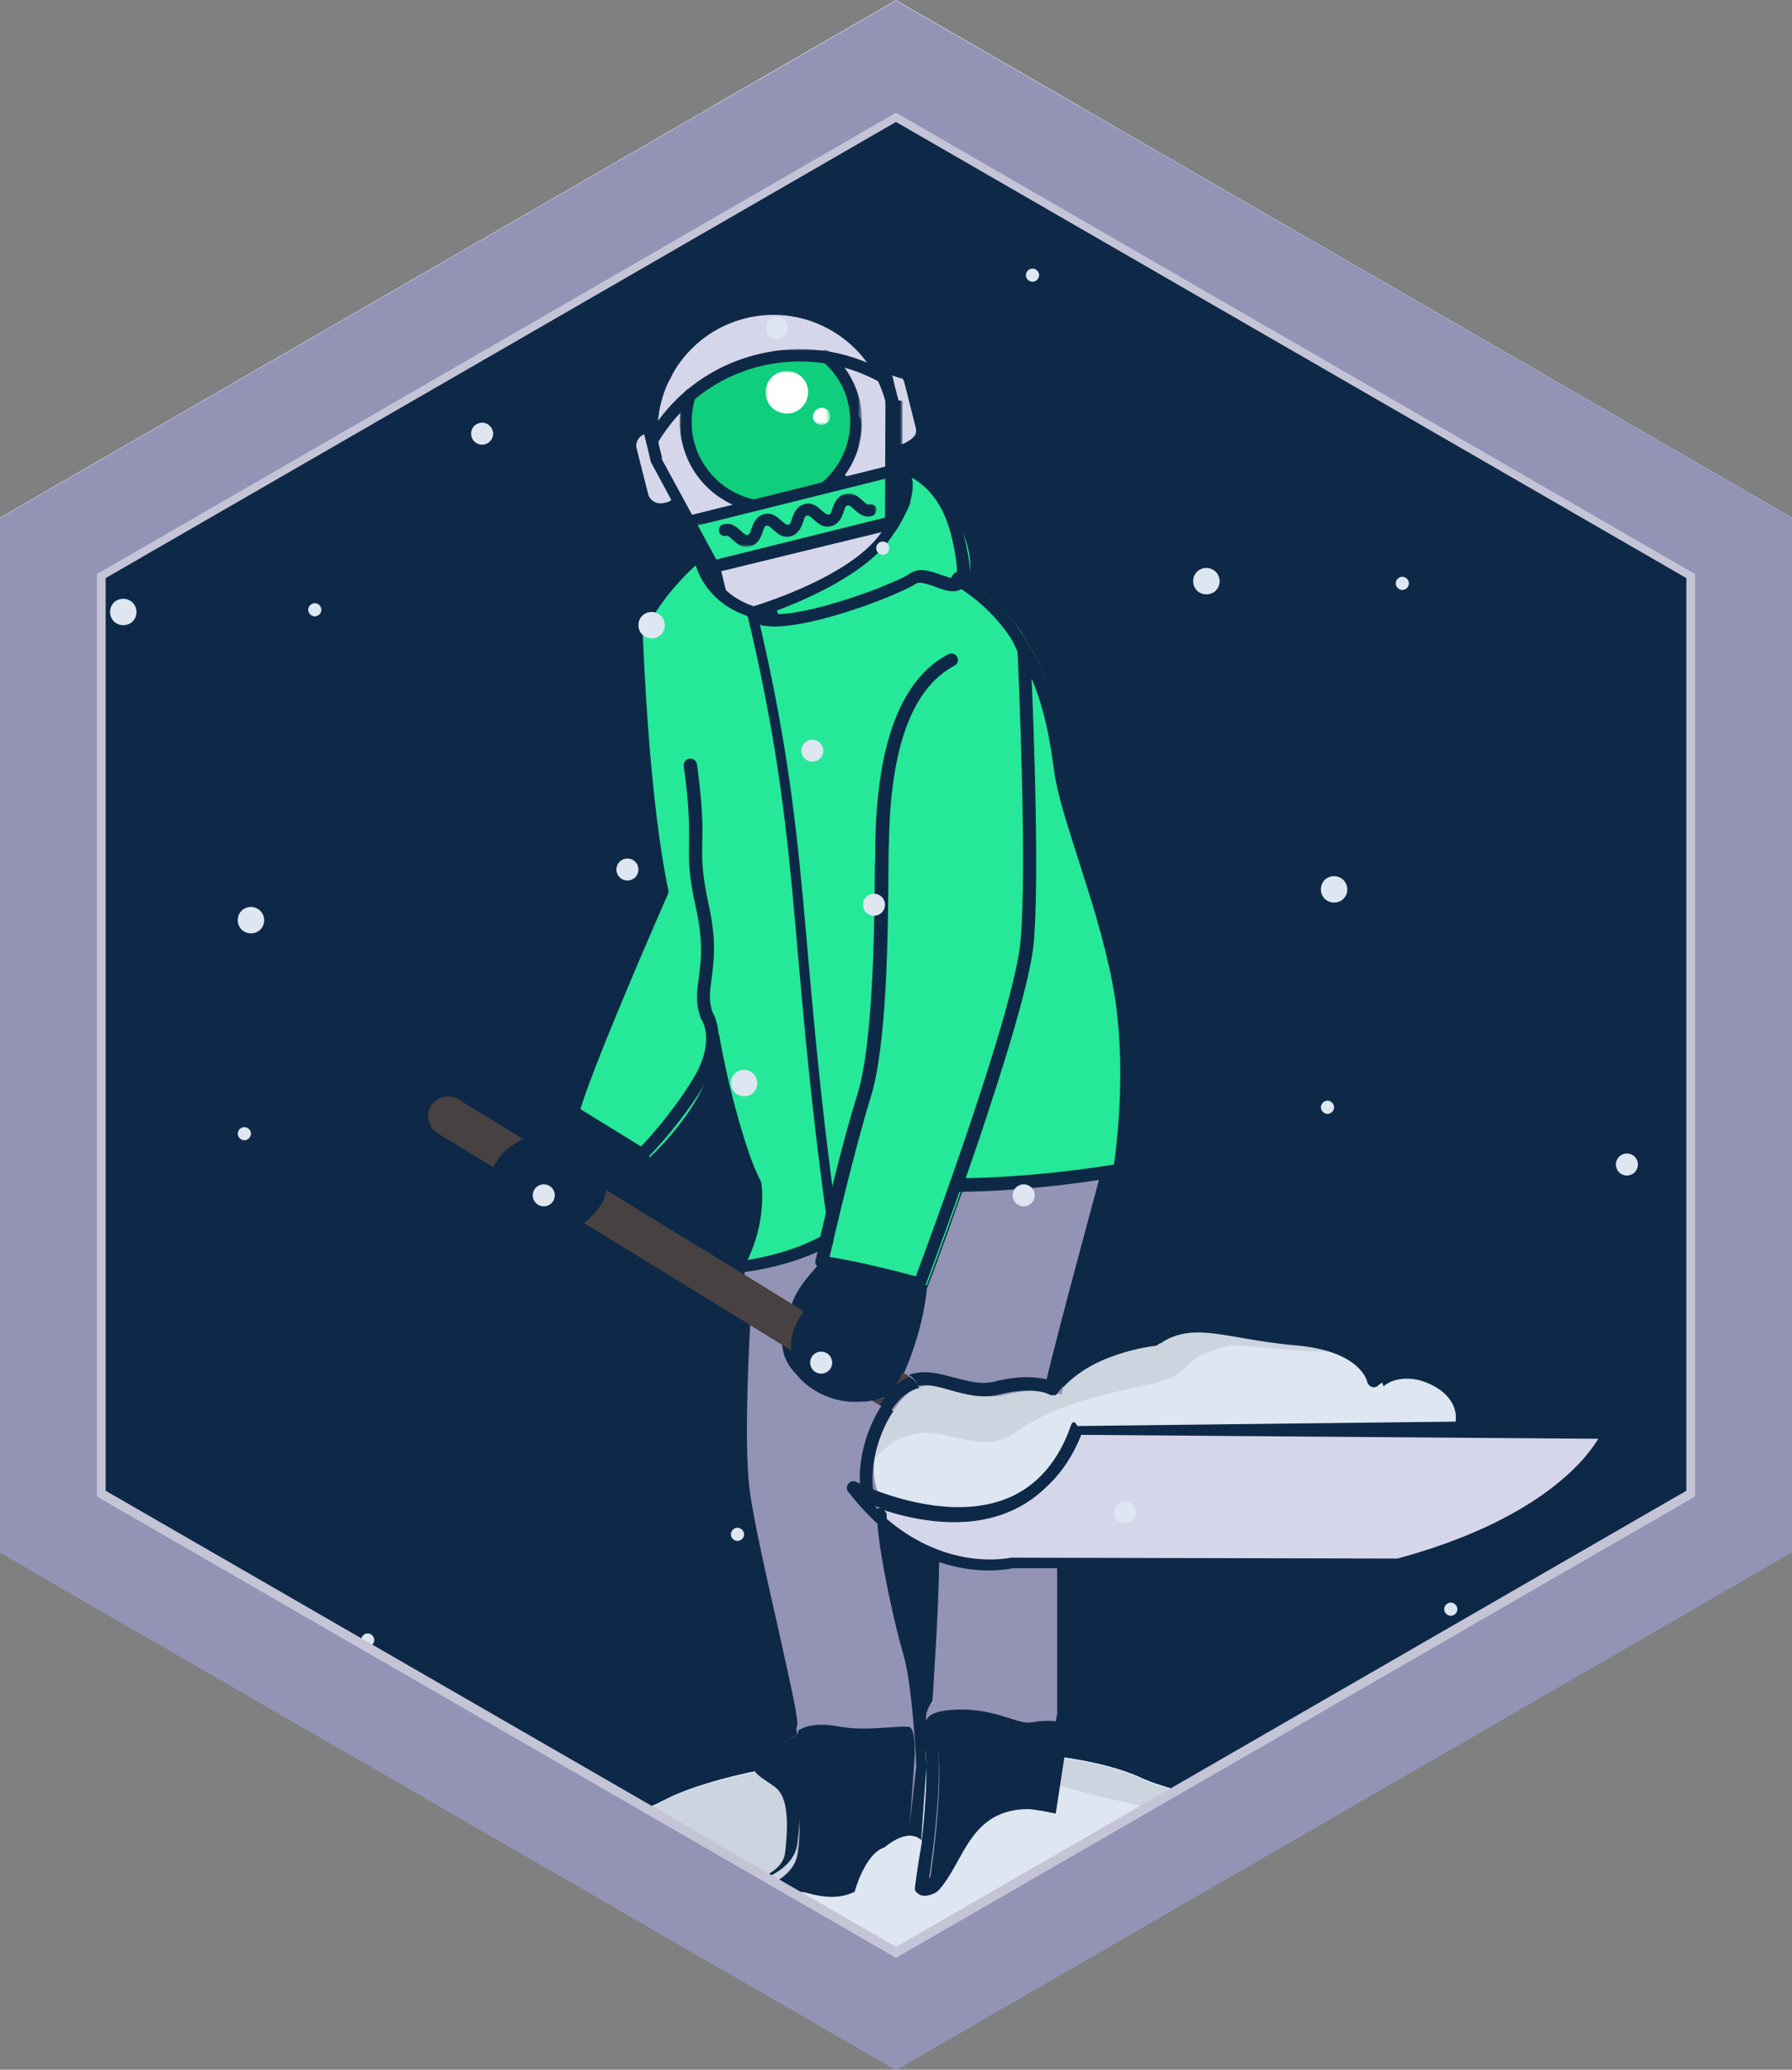 <svg xmlns="http://www.w3.org/2000/svg" xmlns:xlink="http://www.w3.org/1999/xlink" viewBox="0 0 407 470.1" enable-background="new 0 0 407 470.1"><rect x="0" y="0" width="407" height="470.1" fill="#808080" stroke="none"/><style>.st1{fill:#0e2947}.st2{fill:#dde6f1}.st3{fill:#ccd4e0}.st5{fill:#d6d6ea}.st28{fill:#9393b5}.st31{fill:#474141}</style><g id="Layer_5"><defs><path id="SVGID_1_" d="M0 117.5v235L203.5 470 407 352.5v-235L203.5 0z"/></defs><clipPath id="SVGID_2_"><use xlink:href="#SVGID_1_" overflow="visible"/></clipPath><g clip-path="url(#SVGID_2_)"><path class="st1" d="M0 24h514v419H0z"/><path class="st2" d="M0 410.9c28.1-6.4 13.1-12.9 38.6-9.2s3.8 5.2 51.8 2.4c48-2.8 40.1 15.3 60.6 4.7s84.2-16.3 108.6-4.8c0 0 16.1 7.4 41.8 5.5 25.7-1.9 21.6-17.3 38.5-20.3s60.4-10.5 78.8-6 15.4-8.3 37.5-6.8 12.8 19.5 36 14.4c0 0 10.5-12.9 21.8-12.9V446H0v-35.1"/><path class="st2" d="M0 410.9c28.1-6.4 13.1-12.9 38.6-9.2s3.8 5.2 51.8 2.4c48-2.8 40.1 15.3 60.6 4.7s84.2-16.3 108.6-4.8c0 0 16.1 7.4 41.8 5.5 25.7-1.9 21.6-17.3 38.5-20.3s60.4-10.5 78.8-6 15.4-8.3 37.5-6.8 12.8 19.5 36 14.4c0 0 10.5-12.9 21.8-12.9V446H0v-35.1"/><path class="st3" d="M75.7 416.6c17 6 33 3 49 10 9 3 21 5 30 7 23 6 36-23 55-30 8-3 17-3 25 0 20 7 40 9 61 13 8 1 5 15 10 23 14-9 38-7 42-28 2-12 13-20 23-23 24-10 51-3 77 4 10.8 2.6 18.4-1.5 25.2-7.3-3.1-3.8-6.6-8.1-16.8-8.7-22.1-1.5-19.1 11.3-37.5 6.8s-61.9 3-78.8 6-12.8 18.4-38.5 20.3c-25.7 1.9-41.8-5.5-41.8-5.5-24.4-11.5-88-5.7-108.6 4.8-20.5 10.5-12.6-7.5-60.6-4.7s-26.3 1.4-51.8-2.4-10.5 2.8-38.6 9.2v7.2c13.9-2.7 28-4.8 41.7-8.3 10.1-3.4 23.1 2.6 34.1 6.6z"/><path d="M594.2 316.8c0 .5-.1.9-.2 1.4" fill="none" stroke="#25e899" stroke-width="4.5" stroke-linejoin="round" stroke-miterlimit="10"/><path class="st5" d="M205.8 86.2c-1.4-.3-2.8-.7-4.2-1.4-.1 0-.2.1-.2.1 0-.1-.1-.2-.1-.3-2.1-1.1-3.9-2.6-5-4.5-.3-.5-.5-.9-.8-1.4-2.6-3.5-5.8-6.1-9.7-7.3l-.1-.1c-1.4-1-2.9-.7-3.9.2C169 70 157 75.1 152.3 85.9c-2.1 3.4-3.5 7.2-5.5 10.7-.2.4-.3.9-.4 1.3-.1 0-.3.1-.4.1-1.1.3-2 1.3-2.2 2.4-.1.4-.2.9-.3 1.3-.3 1.4.4 2.4 1.4 3.1.7 2.3 1.4 4.6 2 7 .7 3.2 4.8 3.2 6.1 1.2 1.8 3.1 4.4 5.7 7.9 6.6 1.4.4 2.6-.2 3.3-1.1 1.5.2 3-.6 3.5-2.1.6-1.7-.2-3.6-1.9-4.2-.8-.3-1.6-.5-2.5-.5-3.7-3.5-5.6-8.3-6.9-13.2.3-.5.4-1 .4-1.7-.1-2.4.1-4.5.6-6.4 1.4-2.3 3.1-4.5 5.6-6.3.4.3.8.5 1.3.5 1 .9 2.5 1.2 3.6.5 2.1-1.2 4.2-2.4 6.6-2.9.6-.1 1.1-.4 1.6-.9 2.3-.1 4.3-.5 6.3-1.4 1.6.4 3.3.7 4.9.8.5 0 .9 0 1.4-.1 1 1 1.8 2.1 2.6 3.3-.3.8-.3 1.8.3 2.7 1.7 2.3 2.1 4.9 3.2 7.5.1.3.3.6.6.8.1.4.2.8.2 1.2 0 2.6 0 5-2.6 6.3-3.8 1.9-1.3 8.1 2.4 6.1.5-.2.9-.5 1.3-.7 1.6 1.8 5.6.9 5.9-2.4.1-1.1.1-2.3.1-3.5.5 0 1-.2 1.5-.5 1.3-.8 2.9-1.4 3.8-2.8.9-1.4.9-3.1.8-4.7-.2-2.6-1-5.4-2.1-7.8-.3.2-.6.2-.9.1"/><defs><filter id="Adobe_OpacityMaskFilter" filterUnits="userSpaceOnUse" x="156.8" y="107.9" width="48.1" height="37.9"><feColorMatrix values="1 0 0 0 0 0 1 0 0 0 0 0 1 0 0 0 0 0 1 0"/></filter></defs><mask maskUnits="userSpaceOnUse" x="156.8" y="107.9" width="48.1" height="37.9" id="a_11_"><path d="M-203.7 365.2L848 103.3 702.6-480.8-349.2-219l145.5 584.2z" fill="#fff" filter="url(#Adobe_OpacityMaskFilter)"/></mask><path d="M203.9 137.4l-33.5 8.3c-.7.2-1.5-.3-1.6-1-.2-.7.3-1.5 1-1.6l33.5-8.3c.7-.1 1.4.3 1.6 1.1.1.6-.3 1.3-1 1.5m-47.1-19l42.2-10.5 3.9.5-.3 10.3-40.4 10.1-5.4-10.4z" mask="url(#a_11_)" fill="#25e899"/><defs><filter id="Adobe_OpacityMaskFilter_1_" filterUnits="userSpaceOnUse" x="162.2" y="118.6" width="42.1" height="20.7"><feColorMatrix values="1 0 0 0 0 0 1 0 0 0 0 0 1 0 0 0 0 0 1 0"/></filter></defs><mask maskUnits="userSpaceOnUse" x="162.2" y="118.6" width="42.1" height="20.7" id="a_10_"><path d="M-203.7 365.2L848 103.3 702.6-480.8-349.2-219l145.5 584.2z" fill="#fff" filter="url(#Adobe_OpacityMaskFilter_1_)"/></mask><path d="M199.8 131.9l-29 7.2c-3.1.8-6.3-1.1-7.1-4.3l-1.5-6.2 40.4-10.1 1.5 6.2c.8 3.3-1.2 6.5-4.3 7.2" mask="url(#a_10_)" fill="#d6d6ea"/><defs><filter id="Adobe_OpacityMaskFilter_2_" filterUnits="userSpaceOnUse" x="160.5" y="117" width="45.1" height="23.7"><feColorMatrix values="1 0 0 0 0 0 1 0 0 0 0 0 1 0 0 0 0 0 1 0"/></filter></defs><mask maskUnits="userSpaceOnUse" x="160.5" y="117" width="45.1" height="23.7" id="a_9_"><path d="M-203.7 365.2L848 103.3 702.6-480.8-349.2-219l145.5 584.2z" fill="#fff" filter="url(#Adobe_OpacityMaskFilter_2_)"/></mask><path d="M163.8 129.7l1.2 4.9c.6 2.4 3.1 3.9 5.5 3.3l29-7.2c2.4-.6 3.9-3.1 3.3-5.5l-1.2-4.9-37.8 9.4zm36.3 3.6l-29 7.2c-3.9 1-7.8-1.4-8.8-5.3l-1.9-7.5 43-10.7 1.9 7.5c1.1 3.9-1.3 7.8-5.2 8.8z" mask="url(#a_9_)" fill="#0e2947"/><defs><filter id="Adobe_OpacityMaskFilter_3_" filterUnits="userSpaceOnUse" x="156.8" y="80.2" width="37.1" height="34.4"><feColorMatrix values="1 0 0 0 0 0 1 0 0 0 0 0 1 0 0 0 0 0 1 0"/></filter></defs><mask maskUnits="userSpaceOnUse" x="156.8" y="80.2" width="37.1" height="34.4" id="a_8_"><path d="M-203.7 365.2L848 103.3 702.6-480.8-349.2-219l145.5 584.2z" fill="#fff" filter="url(#Adobe_OpacityMaskFilter_3_)"/></mask><path d="M172.2 114.6c-7-1.2-13-6.4-14.9-13.8-1.1-4.3-.5-8.7 1.3-12.5 2.3-4.8 23-10.2 27.2-7.3 3.7 2.6 6.4 6.4 7.5 10.8 1.8 7.4-1 14.8-6.7 19.1" mask="url(#a_8_)" fill="#0fce7c"/><defs><filter id="Adobe_OpacityMaskFilter_4_" filterUnits="userSpaceOnUse" x="154.3" y="79.6" width="41.5" height="36.6"><feColorMatrix values="1 0 0 0 0 0 1 0 0 0 0 0 1 0 0 0 0 0 1 0"/></filter></defs><mask maskUnits="userSpaceOnUse" x="154.3" y="79.6" width="41.5" height="36.6" id="a_7_"><path d="M-203.7 365.2L848 103.3 702.6-480.8-349.2-219l145.5 584.2z" fill="#fff" filter="url(#Adobe_OpacityMaskFilter_4_)"/></mask><path d="M171.4 116.1c-.2 0-.4.1-.6 0-7.8-1.7-13.9-7.5-15.8-15.3-1-3.9-.8-7.9.5-11.6.2-.7 1-1.1 1.7-.8.7.2 1.1 1 .8 1.7-1.1 3.3-1.2 6.8-.4 10.1 1.7 6.7 7 11.8 13.8 13.3.7.2 1.2.9 1 1.6-.1.5-.5.9-1 1m16.6-4.2c-.7.2-1.5-.3-1.6-1-.1-.5 0-1 .4-1.4 5.2-4.5 7.4-11.4 5.8-18.1-.9-3.8-3-7-6-9.5-.6-.5-.7-1.3-.2-1.9.5-.6 1.3-.7 1.9-.2 3.4 2.8 5.8 6.6 6.9 10.9 1.9 7.7-.6 15.6-6.6 20.8-.2.3-.4.4-.6.4" mask="url(#a_7_)" fill="#0e2947"/><defs><filter id="Adobe_OpacityMaskFilter_5_" filterUnits="userSpaceOnUse" x="146.9" y="68.7" width="58.1" height="61.5"><feColorMatrix values="1 0 0 0 0 0 1 0 0 0 0 0 1 0 0 0 0 0 1 0"/></filter></defs><mask maskUnits="userSpaceOnUse" x="146.9" y="68.7" width="58.1" height="61.5" id="a_6_"><path d="M-203.7 365.2L848 103.3 702.6-480.8-349.2-219l145.5 584.2z" fill="#fff" filter="url(#Adobe_OpacityMaskFilter_5_)"/></mask><path d="M162.7 127.1l38.3-9.5.1-26.4c-3.6-13.9-17.8-22.4-31.8-18.9s-22.6 17.7-19.2 31.6l12.6 23.2zm42.3-7.4l-43.5 10.6-13.7-25.4v-.2c-3.9-15.5 5.6-31.2 21.1-35.1 15.5-3.9 31.3 5.6 35.1 21.1v.2l1 .2v28.6z" mask="url(#a_6_)" fill="#0e2947"/><defs><filter id="Adobe_OpacityMaskFilter_6_" filterUnits="userSpaceOnUse" x="141.3" y="56.6" width="62.7" height="48.7"><feColorMatrix values="1 0 0 0 0 0 1 0 0 0 0 0 1 0 0 0 0 0 1 0"/></filter></defs><mask maskUnits="userSpaceOnUse" x="141.3" y="56.6" width="62.7" height="48.7" id="a_5_"><path d="M-203.7 365.2L848 103.3 702.6-480.8-349.2-219l145.5 584.2z" fill="#fff" filter="url(#Adobe_OpacityMaskFilter_6_)"/></mask><path d="M149.3 105.3c-.7.2-1.5-.3-1.6-1l-6.3-25.5c-.2-.7.3-1.5 1-1.6.7-.2 1.5.3 1.6 1l6.3 25.5c.2.7-.3 1.4-1 1.6m53.6-13.4c-.7.2-1.5-.3-1.6-1l-8.1-32.7c-.2-.7.3-1.5 1-1.6.7-.2 1.5.3 1.6 1l8.1 32.7c.2.7-.3 1.4-1 1.6" mask="url(#a_5_)" fill="#0e2947"/><defs><filter id="Adobe_OpacityMaskFilter_7_" filterUnits="userSpaceOnUse" x="142" y="81.9" width="68.7" height="35.1"><feColorMatrix values="1 0 0 0 0 0 1 0 0 0 0 0 1 0 0 0 0 0 1 0"/></filter></defs><mask maskUnits="userSpaceOnUse" x="142" y="81.9" width="68.7" height="35.1" id="a_4_"><path d="M-203.7 365.2L848 103.3 702.6-480.8-349.2-219l145.5 584.2z" fill="#fff" filter="url(#Adobe_OpacityMaskFilter_7_)"/></mask><path d="M154.2 116.2l-2.8.7c-3 .7-6-1.1-6.7-4l-2.6-10.3c-.7-3 1.1-6 4-6.7l1.2-.3c.7-.2 1.5.3 1.6 1 .2.7-.3 1.5-1 1.6l-1.2.3c-1.5.4-2.5 1.9-2.1 3.4l2.6 10.3c.4 1.5 1.9 2.4 3.4 2.1l2.8-.7c.7-.1 1.4.3 1.6 1.1.3.6-.1 1.3-.8 1.5m52.3-13l-2.8.7c-.7.2-1.5-.3-1.6-1-.2-.7.3-1.5 1-1.6l2.8-.7c1.5-.4 2.4-1.9 2.1-3.4l-2.6-10.3c-.4-1.5-1.9-2.4-3.4-2.1l-1.2.3c-.7.2-1.5-.3-1.6-1-.2-.7.3-1.5 1-1.6l1.2-.3c3-.7 6 1.1 6.7 4l2.6 10.3c.6 2.9-1.2 5.9-4.2 6.7" mask="url(#a_4_)" fill="#0e2947"/><defs><filter id="Adobe_OpacityMaskFilter_8_" filterUnits="userSpaceOnUse" x="146.9" y="79.2" width="57" height="40.5"><feColorMatrix values="1 0 0 0 0 0 1 0 0 0 0 0 1 0 0 0 0 0 1 0"/></filter></defs><mask maskUnits="userSpaceOnUse" x="146.9" y="79.2" width="57" height="40.5" id="a_3_"><path d="M-203.7 365.2L848 103.3 702.6-480.8-349.2-219l145.5 584.2z" fill="#fff" filter="url(#Adobe_OpacityMaskFilter_8_)"/></mask><path d="M148.6 101.1c-.3.1-.7 0-1-.1-.6-.4-.9-1.2-.5-1.8 5.5-9.5 14.4-16.1 24.9-18.7 9.9-2.5 20.3-1.1 29.3 4 .6.4.8 1.2.5 1.9-.4.6-1.1.8-1.8.5-8.4-4.7-18.1-6-27.4-3.7-9.8 2.4-18.1 8.7-23.3 17.5-.1.1-.4.3-.7.4m54.2 7.2l-45.7 11.4c-.7.2-1.4-.3-1.6-1-.2-.7.3-1.4 1-1.6l45.7-11.4c.7-.2 1.5.3 1.6 1 .2.7-.2 1.4-1 1.6" mask="url(#a_3_)" fill="#0e2947"/><defs><filter id="Adobe_OpacityMaskFilter_9_" filterUnits="userSpaceOnUse" x="173.9" y="84.3" width="14.7" height="12.3"><feColorMatrix values="1 0 0 0 0 0 1 0 0 0 0 0 1 0 0 0 0 0 1 0"/></filter></defs><mask maskUnits="userSpaceOnUse" x="173.9" y="84.3" width="14.7" height="12.3" id="a_2_"><path d="M-203.7 365.2L848 103.3 702.6-480.8-349.2-219l145.5 584.2z" fill="#fff" filter="url(#Adobe_OpacityMaskFilter_9_)"/></mask><path d="M183.4 87.9c.6 2.6-.9 5.2-3.5 5.9-2.6.6-5.2-.9-5.9-3.5-.6-2.6.9-5.2 3.5-5.9 2.7-.6 5.3 1 5.9 3.5m5.1 6.2c.3 1-.4 2.1-1.4 2.4-1 .3-2.1-.4-2.4-1.4-.3-1 .4-2.1 1.4-2.4 1.1-.3 2.2.4 2.4 1.4" mask="url(#a_2_)" fill="#fff"/><defs><filter id="Adobe_OpacityMaskFilter_10_" filterUnits="userSpaceOnUse" x="163" y="112.1" width="36" height="12.1"><feColorMatrix values="1 0 0 0 0 0 1 0 0 0 0 0 1 0 0 0 0 0 1 0"/></filter></defs><mask maskUnits="userSpaceOnUse" x="163" y="112.1" width="36" height="12.1" id="a_1_"><path d="M-203.7 365.2L848 103.3 702.6-480.8-349.2-219l145.5 584.2z" fill="#fff" filter="url(#Adobe_OpacityMaskFilter_10_)"/></mask><path d="M198 117.2c-1.9.5-3.1-.7-4-1.5-.8-.7-1.1-1-1.5-.9-.4.1-.6.4-.9 1.5-.4 1.1-1 2.7-2.8 3.2-1.9.5-3.1-.7-4-1.5-.8-.7-1.1-1-1.5-.9-.4.1-.6.4-.9 1.5-.4 1.1-1 2.7-2.8 3.2-1.9.5-3.1-.7-4-1.5-.8-.7-1.1-1-1.5-.9-.4.1-.6.4-.9 1.5-.4 1.1-1 2.7-2.8 3.2-1.9.5-3.1-.7-4-1.5-.8-.7-1.1-1-1.5-.9-.7.2-1.5-.3-1.6-1-.2-.7.3-1.5 1-1.6 1.9-.5 3.1.7 4 1.5.8.7 1.1 1 1.5.9.4-.1.6-.4.9-1.5.4-1.1 1-2.7 2.8-3.2 1.9-.5 3.1.7 4 1.5.8.7 1.1.9 1.5.9.4-.1.6-.4.9-1.5.4-1.1 1-2.7 2.8-3.2 1.9-.5 3.1.7 4 1.5.8.7 1.1.9 1.5.9.4-.1.6-.4.9-1.5.4-1.1 1-2.7 2.8-3.2 1.9-.5 3.1.7 4 1.5.8.7 1.1 1 1.5.9.7-.2 1.5.2 1.7.9.1.7-.3 1.5-1.1 1.7" mask="url(#a_1_)" fill="#0e2947"/><path class="st1" d="M209.5 292.2s-.6 9.2-5.6 20.1c-.4.8-.8 1.4-1.3 2-.9 1.2-2.1 2-3.4 2.6-1.7.8-3.7 1.1-5.6.9-4.2-.3-8.6-2.5-11-5.6-.2-.2-.3-.4-.4-.6-.3-.4-.5-.8-.7-1.2-.6-1.2-.9-2.5-.9-3.9 0-2.2.1-4 .2-5.6.5-6 2.3-8.9 6.5-14.2l22.2 4.8v.7zM112.7 263.9c7.3-6.8 17.1-10.9 17.1-10.9l15.8 10.5c-.3 5.6-7.6 12.2-14.3 15.7 1.4-1 2.7-2.4 4.1-4.1 6.1-7.9-8.3-15.3-13-15.9l-9.7 4.7z"/><path class="st2" d="M334.9 326l-90.2-.7c-8.8 25.2-32.6 20.6-44.3 16.6-4.1-4.1-4.3-14.5 3-23.4s15.2.6 24-1.7c8.8-2.2 12.8 0 12.8 0 7.5-9.7 23.4-11.5 23.4-11.5 8.8-6 16.7-1.5 33 0s17.6 9.6 17.6 9.6c5.8-5.1 21.1 1.6 20.7 11.1z"/><path class="st3" d="M230 325.7c9.8-6.8 19.5-8.7 30-11 13.5-3 4.9-5.3 19.1-9 2-.7 23.8 2.7 24.5.6-2-.6-4.3-1-7-1.2-16.3-1.5-24.2-6-33 0 0 0-15.9 1.7-23.4 11.5 0 0-3.9-2.2-12.8 0-8.8 2.2-16.7-7.2-24 1.7-3.8 4.5-5.5 9.5-5.8 13.8.2 0 .3.2.4.1 11.7-14.7 22.3.3 32-6.5z"/><path class="st5" d="M366.5 325.3s-7.4 19-47.5 29.8l-76.7 1h-10.6s-8.3 2.1-18.8-2.1c-2.9-1.2-6-2.8-9.2-5.2-.3-.2-.7-.5-1-.8-.7-.6-1.4-1.2-2.2-1.8-2.4-2.1-4.8-4.6-7.2-7.7.2.1 2.3 1.2 5.8 2.4.4.1.7.3 1.1.4 12.2 4.2 36.9 8.9 46.1-17.3l89.2 1 31 .3z"/><g><path class="st28" d="M230.4 355s-8 2-18.1-2c.1 10.7-1.5 33.2-1.5 33.2-3.9 6 1 8.8 1 8.8 1.9 10.1-2 33.9-2 33.9 4.6 1.6 14.3-15.3 20.1-16.6 5.9-1.4 8 5.1 8 5.1s2.6-16.6 4.1-27V371l-.5-15.9-11.1-.1z"/><path class="st28" d="M200 351.8l.8-3.5-.6-6.8c.3.1.7.3 1.1.4-4.1-4.1-4.3-14.5 3-23.4s15.2.6 24-1.7c8.8-2.2 12.8 0 12.8 0 2.1-9.3 9.8-38.4 12.8-49.8-5.3.8-20.5 3-35.1 3l-1.4 3.8c-4.5 12.9-6.9 18.9-6.9 18.9s-.6 9.2-5.6 20.1c-.4.8-.8 1.4-1.3 2-.8 1.7-1.7 2.3-3.4 2.6-1.7.8-3.7 1.1-5.6.9-4.2-.3-8.6-2.5-11-5.6l-.2-.2-.3-.5-.7-1.2-1.6-2.8c-.4-1.8-.4-4.1.9-6.8.5-6 2.3-8.9 6.5-13.5 0 0 .5-2 1.2-5.2-8.3 4.6-17.5 5.8-19.9 6.1l-.3-.5h-.3c.2.1.2.2.2.5 0 .8 0 2.3-.1 4.5-.1 11-.3 37.4 1 47.6 1.7 13.1 11 48.6 11 53.4 0 0-2.3.9-5.8 4.1-3.6 3.3-.8 4 2.8 6.6 3.6 2.6 4 8.6 3 16.5-1.1 8.5-17.4 8.4-17.2 13.9v3.2c-.2 0 3.6-3.1 11.4-3.9 3.8-.4 1.7.2 10-2.4 8.3-2.5 8.5 1.9 12.4-1.4 3.9-3.2 0-10.2 5.5-9.4 3.9.6 5.6 1.4 5.6 1.4l1.5-20.8s-.9-18.5-3-25.7c-1.9-6.9-5.2-16.9-7.2-24.4z"/></g><path d="M255.8 224.3c-3.6-19.7-12-38.4-13.5-49.5-1-7.6-2.9-20-10-30.6v-.1c-3.1-4.6-7.2-8.8-12.7-12.1-.1-.1-.3-.2-.4-.2.1.1.2.1.4.2.8-1.3 1.5-4.6-.7-10.6-4.7-13.1-13.2-14.9-13.2-14.9-.8 9.3 4.6 3.6-3.1 14.6S174 139.4 174 139.4c-15-2.1-13.7-13.7-13.7-13.7s-9.8 7.5-14.4 18.6c0 0 1.1 36 5.8 58.3 0 0-16.9 38.3-20.1 49.9l15.8 10.5s8.5-7.5 12.9-17.4c2.3-5.2 2.6-9.4 2.4-11.9 1.8 8.3 6.2 27.6 10.2 34.8 0 0 1.6 9-3.8 19-.1.2-.2.4-.3.5h.6c2.4-.2 11.7-1.4 19.9-6.1-.7 3.2-1.2 5.2-1.2 5.2.5 0 1.1.1 1.7.2 6.9.9 19 4.2 20.5 4.6h.2s2.3-6 6.9-18.9l7.7-22.4c-2.1 6.4-4.3 12.8-6.3 18.5 14.6 0 29.8-2.2 35.1-3 1.3-.2 2-.3 2-.3s3.5-21.8-.1-41.5zM162 230c.1.3.2.5.2.7 0 0 .4 1 .5 2.8-.3-1.7-.6-3-.7-3.5z" fill="#25e899"/><path class="st1" d="M367 324.7c-.3-.4-.7-.7-1.2-.7l-30.1-.2c.4-4.3-1.9-8.2-6.4-10.8-4.3-2.4-10.5-3.4-14.8-1-1.5-2.8-5.9-7.6-18.2-8.7-4.7-.4-8.8-1.1-12.3-1.7-8.5-1.5-14.7-2.5-21.3 1.8-2.2.3-12.6 1.9-20.2 8 3.6-14.4 11.2-42.2 11.5-43.6.5-.1.8-.1.8-.1.6-.1 1.1-.6 1.2-1.2.1-.9 3.6-22.2 0-41.9-1.9-10.7-5.2-20.9-8.2-30-2.5-7.7-4.6-14.4-5.3-19.3-1-7.4-2.8-20.4-10.5-31.5-3.6-5.8-9-9.8-11.9-11.6.5-2.1.1-5.3-1.1-10.3-2.4-10-7.8-14.4-12.8-16.3l-2.2.4v3c.7 1.1.6 2.8 0 4.8-.7 2-1.9 4.4-3.8 7.1-6.7 9.7-25.9 15.8-29 16.8-3.6-1.2-5.9-3-7.5-4.9-2.6-3.2-3-6.4-3-6.7 0-.5-.4-1-.9-1.3-.5-.2-1.1-.1-1.5.2-.4.3-10.1 7.9-14.9 19.1-.1.2-.1.4-.1.6 0 .4 1.2 35.8 5.7 58-1.9 4.4-16.2 37-19.7 48.8-2 .7-7.5 2.8-12.4 6.2-.6.4-1.3.9-1.9 1.4h-.1l-12.1-7.6c-.7-.4-1.6-.2-2.1.5-.4.7-.2 1.6.5 2.1l11.4 7.2c-.9.9-1.8 1.9-2.5 3-.1.2-.3.4-.4.7-1.7 2.7-1.9 5.6-.7 8.4.9 1.9 2.4 3.6 4.1 5.1l.2.2c1 .8 2.1 1.5 3.2 2.2l.1.1s.2.1.5.3c2 1.1 4 1.8 5.3 2 .4.1.9.1 1.4.1h.8c.5 0 .9.1 1.4.1 1.5 0 3.1-.2 4.6-.8 1.7-.6 3.1-1.6 4.4-2.8l.4-.4c1-.6 1.9-1.2 2.9-1.9l.1.1 29.3 17c-.1 1-.2 2.8-.3 5.1-.6 10.3-1.5 31-.2 40.8.9 6.7 3.8 19.5 6.4 30.7 2 9 4.2 18.2 4.6 21.6-1.1.6-2.9 1.8-5.3 3.9-1.1 1-2.3 2.3-2.1 3.9.1 1.7 1.7 2.8 3.5 4 .5.3 1 .7 1.6 1.1 2.7 1.9 3.4 6.7 2.4 15.1-.5 3.8-5 5.6-9.4 7.3-4.1 1.6-8 3.2-8 6.7v3s.1 1.1.6 1.3c.2.1.4.2.7.2.3 0 .7-.1.9-.3 0 0 3.6-2.8 10.8-3.6.6-.1 1-.1 1.4-.1 1.8-.1 1.9-.2 6.5-1.6l2.4-.7c3.8-1.2 5.6-.7 7.1-.4 1.6.4 3.3.8 5.8-1.3 2.2-1.9 2.4-4.6 2.6-6.6.1-.9.2-2.2.5-2.4.1-.1.5-.2 1.2-.1 3.6.5 5.2 1.2 5.2 1.3.4.2 1 .2 1.4-.1.3-.2.5-.4.6-.7-.5 3.5-.8 5.9-.8 5.9-.1.7.3 1.4 1 1.7.4.1.8.2 1.2.2 3.2 0 6.7-4 10.8-8.6 3.2-3.6 6.7-7.6 9-8.1 4.4-1 6.1 3.6 6.2 4.1.2.7.9 1.1 1.5 1 .7-.1 1.3-.6 1.4-1.3 0-.2 2.6-16.7 4.1-27 0-.1 0-.1-.1-.2V357h75.2c40.8-10.9 48.7-30.1 49-30.9.2-.5.2-1-.1-1.4zM239.4 175c.7 5.3 2.9 12 5.4 19.9 2.9 9 6.2 19.2 8.1 29.7 3 16.8.8 35.3.1 39.9-4 .7-19 2.9-33.7 3.1 6.6-18.9 14.6-43.4 15.5-53.6 1.2-13.8.1-46.1-.5-59.9 3.3 7.8 4.4 15.7 5.1 20.9zm-37-52.9c.5-.8 1-1.5 1.5-2.2 2.8-4.6 3.9-8.5 3.2-11.4 3.6 2 7.2 5.9 9 13.3 1.1 4.6 1.3 7 1.2 8.2h-.1-.1-.1s-.1 0-.1.1c0 0-.1 0-.1.1 0 0-.1 0-.1.1l-.1.1-.1.1-.1.1-.1.1-.1.1v.1c0 .1-.1.1-.1.2v.2c-.7-.2-1.7-.5-2.3-.7-2.4-.9-5.1-1.8-7.2-.3-.7.5-2 1.2-3.8 1.9-1 .4-2.1.9-3.3 1.4-7 2.7-17 5.8-22.8 5.9v-.2c-.1-.2-.2-.5-.3-.6 6.8-2.6 20.2-8.3 26-16.6zm-50.7 81c.1-.3.2-.6.1-.9-4.4-20.8-5.6-54-5.8-57.7 3.3-7.6 9.1-13.4 12-16.1.8 2.6 2.9 6.7 7.6 9.6 1.2.7 2.6 1.4 4.1 1.9.1.1.2.3.3.4.4.6 1.1 1.1 2.1 1.5l1.2.3c.8.1 1.6.2 2.6.2 7.7 0 20.9-4.5 27.9-7.6 2-.9 3.5-1.6 4.2-2.1.9-.6 2.8.1 4.5.7 2.1.8 4.2 1.5 5.8.5 4.8 3.1 8.4 6.9 11.2 11 .6 1 1.1 2.1 1.6 3.2.2 3.8 2.2 49.1.7 65.6-1.3 15.6-20.5 67.5-23.8 76.3-3.6-1-13.5-3.5-19.6-4.4 1.3-5.7 5.9-25.1 9.3-36.1 3.8-12 4-37.7 4.1-53 0-1.8 0-3.5.1-4.9.3-21.7 5.3-35.3 14.9-40.3.7-.4 1-1.3.6-2s-1.3-1-2-.6c-10.7 5.6-16.2 20-16.6 42.9 0 1.5 0 3.2-.1 5-.1 15.2-.4 40.6-4 52.2-2.9 9.1-6.5 24-8.4 32.2-6.2 3.3-12.9 4.7-16.6 5.3 4.4-9.4 3-17.6 3-17.9 0-.2-.1-.3-.2-.5-4.9-9.1-9.1-32.1-9.1-32.4 0-.2-.1-.4-.2-.6-.2-2.6-1-4.2-1.3-4.7-1-2.7-.7-4.8-.3-7.7.5-3.8 1.2-8.5-.6-16.7-1.6-7.4-1.6-10.4-1.5-14.3.1-3.7.1-8.3-1.2-17.8-.1-.8-.9-1.4-1.7-1.3-.8.1-1.4.9-1.3 1.7 1.3 9.3 1.2 13.6 1.2 17.4-.1 4.1-.1 7.3 1.6 15 1.7 7.7 1.1 12.1.6 15.7-.4 3.1-.8 5.8.5 9.3 0 .1.1.2.2.3.1.2 3.1 4.9-1.9 13.2-4.4 7.3-9.9 13.4-11.9 15.5l-13.8-8.5c4-12.7 19.7-48.4 19.9-48.8zm55.7 89.8c-.2 1.8-.8 5.5-2.2 10.1-1.2-4.2-4.7-7.8-8.6-9.7-3.9-1.9-7.8-2.1-11.1-.7 1-1.2 2.1-2.5 3.5-3.9 5.8.9 15.1 3.3 18.4 4.2zm-71.8-20.3c-.6 1.5-1.3 2.8-2.2 3.9-.5.3-1 .6-1.6.8-2.8 1.4-5.4 2.3-7.3 2.5-3.1-.3-5.8-1.6-6.4-1.9-1-.6-2.1-1.3-3.1-2-3.1-3.9-2.5-7.4-1.3-9.7 0-.1.1-.2.2-.3 1.5-2.8 4.3-4.9 6.9-5.9 1.3-.5 2.5-.7 3.4-.6 2.6.4 8.6 2.7 11 6.8.6 1.1 1 2.2 1 3.3 0 .9-.2 2-.6 3.1zm3.1-.3c.1-.5.2-1 .3-1.4.3-2.3-.1-4.6-1.3-6.6-2.9-4.8-9.4-7.7-13.1-8.2 2.5-1.2 4.5-2 5.6-2.3l14.4 8.9c-.3 2.9-1.9 5.9-4.7 8.7-.5.3-.8.6-1.2.9zm2 2.3c.6-.5 1.1-1.1 1.7-1.6 2.6-2.7 4.9-6.3 5.1-10.5 1.7-1.7 7.8-8.3 12.7-16.5.8-1.3 1.4-2.6 1.9-3.7 1.6 7.6 4.6 19.9 8 26.3.2 1.4 1 9.6-4 18.3-.1.2-.2.4-.2.6 0 .3 0 .6.2.9.3.4.8.7 1.3.7h.1c.1 0 .4 0 .9-.1 2.5-.3 9.9-1.3 17.3-4.7-.3 1.3-.5 2-.5 2-.1.4 0 .9.3 1.2l.1.1c-2.5 2.8-4.5 5.1-5.7 8.4-.1.4-.3.8-.4 1.1l-38.8-22.5zM206 420c-1-.3-2.3-.6-4-.8-1.5-.2-2.6 0-3.5.7-1.3 1-1.5 2.8-1.7 4.5-.2 1.7-.3 3.5-1.6 4.5-1.3 1.1-1.7 1-3.1.7-1.6-.4-4.1-1-8.7.4l-2.4.7c-4.3 1.3-4.3 1.3-5.8 1.4-.4 0-.8.1-1.5.1-4.6.5-9.7 2.7-9.7 2.7v-2.7c0-1.4 3.1-2.7 6-3.9 4.6-1.9 10.4-4.1 11.1-9.6.8-6.4 1.1-14.2-3.5-17.6-.6-.4-1.2-.8-1.7-1.2-.8-.6-2-1.3-2.1-1.7 0 0 0-.4 1.1-1.4 3.2-2.9 5.3-3.8 5.3-3.8.6-.2.9-.8.9-1.4 0-2.4-1.8-10.2-4.6-22.8-2.5-11-5.3-23.5-6.2-30-1.2-8.8-.5-27.6.1-38.1.1-2.1.2-3.9.3-5.2l7.9 4.6c-.7 1.7-1 3.4-1 5 0 .3 0 .5.1.8.4 3.5 2.6 5.7 3.3 6.4 2.3 2.9 5.9 4.9 9.5 5.7 1.2.3 2.4.4 3.5.4 1.5 0 2.9-.2 4.2-.7l-4.1-2.5c-.4.1-.8.1-1.2.2-.8-.1-1.4-.2-1.8-.3-2.9-.6-5.9-2.3-7.8-4.6l-.1-.1c-.6-.8-1.1-1.7-1.4-2.7-.2-.6-.3-1.3-.3-2 0-2.2.2-4.1.5-5.7.3-.6.7-1.3 1.2-1.9.1-.2.3-.4.5-.6 3.9-4.9 9.7-2.5 11.4-1.7 4.3 2.1 8.2 6.8 7.1 11.5-.2.8-.4 1.5-.5 2.1l3.2 1.9c4.4-9.7 5.2-17.9 5.3-19.4.6-1.6 3.8-10.2 7.7-21.2 12.5-.1 25.4-1.7 31.7-2.7-1.7 6.4-9.2 33.9-11.9 45.3-2.1-.5-5.9-1-11.8.5-3.1.8-6-.1-9.2-.9-3.3-.9-6.8-1.9-10.3-.6l.2.1c.9.6 1.6 1.4 1.9 2.4 2.3-.5 4.7.2 7.5 1 3.2.9 6.9 1.9 10.7 1 7.9-2 11.4-.2 11.5-.1h.1s.1 0 .1.1c.1 0 .1 0 .2.1h1.1s.1 0 .1-.1c0 0 .1 0 .1-.1l.1-.1s.1 0 .1-.1l.1-.1c6.9-9 21.9-10.7 22.1-10.7.2 0 .5-.1.7-.3 5.6-3.8 10.7-3 19.1-1.5 3.6.6 7.6 1.3 12.4 1.7 14.5 1.3 16 8.1 16 8.2.1.5.5 1 1 1.2.5.2 1.1.1 1.5-.3 2.6-2.4 8.4-2.3 12.8.2 1.7.9 5.4 3.6 4.8 8l-85.9 1c-.6-1.3-1.2-.9-1.4-.3-2.9 8.4-7.9 14.1-14.7 16.8-10.8 4.3-23.9.4-30.3-2.1-.6-4.8.7-11.9 4.6-17.8-.1 0-.1-.1-.2-.1l-2.3-1.4c-3.8 5.7-5.4 12.6-5.1 18-.5-.2-.8-.4-.8-.4-.6-.3-1.4-.2-1.8.4-.5.5-.5 1.3 0 1.9 2.2 2.8 4.4 5.2 6.6 7.2.5 7.8 4.1 23.8 5.9 29.8 2 6.7 2.9 23.9 2.9 25.3L206 420zm-6-77.5c-.3 0-.6.1-.8.2-.2-.2-.3-.4-.4-.6.4.1.8.3 1.2.4zm7.3 32.6c-1.7-5.8-4.5-18.4-5.5-26.2 2.9 2.2 5.8 3.9 8.6 5 0 9.2-1.1 25.3-1.4 30.5-.4-3.6-1-7-1.7-9.3zM209 421l1.4-19.6v-.2c.1 6.3-.7 14.1-1.4 19.8zm1.1-24.5c.2 1.4.3 3 .3 4.7 0-.4-.1-2.2-.3-4.7zm29.9-6.8c-1 7.1-2.6 17.3-3.5 22.8-1.7-1.8-4.1-3.1-7.5-2.3-3.2.8-6.8 4.8-10.6 9.1-2.1 2.4-5.4 6.1-7.4 7.3.9-6 3.3-23.8 1.7-32.4-.1-.4-.3-.8-.7-1 0 0-1.3-.8-1.6-2.2-.3-1.3.1-2.7 1.2-4.4.1-.2.2-.5.2-.7 0-.2 1.4-19.9 1.5-31.1 4.4 1.5 8.3 1.9 11.3 1.9 2.9 0 4.9-.4 5.5-.5h10v33.5zm77.4-35.7l-87.4-.2h-.4c-.2 0-14 3.3-28.2-8.8v-.7c0-.5-.2-1-.7-1.3 7.4 2.4 18.5 4.5 28.2.5 7.4-3 12.8-8.9 16.1-17.6l118 .9c-3.1 5.2-14.2 18.7-45.6 27.2z"/><path class="st1" d="M207.6 401l-1.4 19.5c-1-.3-2.3-.6-4-.8-1.5-.2-1.9 0-2.7.7-1.3 1-2.3 2.1-2.4 3.8-.2 1.7-.3 4.2-1.6 5.3-1.3 1.1-1.7 1-3.1.7-1.6-.4-4.1-1-8.7.4l-2.4.7c-4.3 1.3-4.3 1.3-5.8 1.4-.4 0-.8.1-1.5.1.3 0-12.9 3.5-10 2v-.6c0-1.5 3.1-2.7 6.1-3.9 4.7-1.9 10.5-4.2 11.2-9.8.8-6.5.4-13.7-4.4-17.2-.6-.4-1.2-.8-1.7-1.2-.9-.6-2-2.1-2.1-2.4 0 0 .8-.4 1.9-1.4 3.2-3 5.3-3.8 5.3-3.8.6-.2 1-.8 1-1.4 0 0 2.5-2.2 8.9-1s12.3-.1 16.1.1c2.1.1 1.3 8.8 1.3 8.8zM240.1 391c-1 7.1-2.6 17.3-3.5 22.8-1.7-1.8-4.1-3.1-7.5-2.3-3.2.8-6.8 4.8-10.6 9.1-2.1 2.4-5.4 6.1-7.4 7.3.9-6 3.3-23.8 1.7-32.4-.1-.4-.3-.8-.7-1 0 0-1.3-.8-1.6-2.2 0 0-2.2-3.7 6.8-4s13.8 3.5 17 2.9 5.8-.2 5.8-.2z"/><path d="M170.8 139.2c12.5 52.4 9.1 72.9 18.3 139.1" fill="none" stroke="#0e2947" stroke-width="2.25" stroke-miterlimit="10"/><path class="st1" d="M208.7 315.3c-1.6.3-3.2 1.3-4.8 3.1-.6.7-1.2 1.5-1.7 2.2-.1 0-.1-.1-.2-.1l-2.3-1.4c.4-.6.8-1.2 1.3-1.8-.5.2-1.1.4-1.7.6-.3.1-.6.3-.9.4l-4.2-2.6c.9-.2 1.7-.3 2.3-.4.7-.1 1.3-.2 1.7-.3.9-.4 1.8-1.1 2.5-2 .3-.7.6-1.8 1-3.3l3.2 2c-.1.2-.2.5-.3.7-.4.8-.9 1.6-1.4 2.3 1.1-1 2.2-1.6 3.3-2l.2.1c1.1.6 1.7 1.5 2 2.5z"/><path class="st31" d="M183.2 298.3l18.7 11.5c-.4 1.5-.7 2.5-1 3.3-.7.9-1.6 1.5-2.5 2-.5.1-1 .2-1.7.3-.7.1-1.5.2-2.3.4l-12.5-7.7-4.2-2.6-7.3-4.5-2.9-1.8-32.4-19.9-3.1-1.9-18.2-11.2-3.8-2.3-10.6-6.5c-2.1-1.3-2.8-4.1-1.5-6.2 1.3-2.1 4.1-2.8 6.2-1.5l12.6 7.7 4.1 2.5 15.4 9.5 2.9 1.8.7.4 2.6 1.6 23.5 14.4 2.5 1.5 11.5 7.1 3.3 2.1zM199.3 317.9c.7-.2 1.2-.3 1.7-.6-.4.6-.9 1.2-1.3 1.8l-1.4-.8c.4-.2.7-.3 1-.4zM206.6 312.7c-1.1.4-2.2 1.1-3.3 2 .5-.7 1-1.4 1.4-2.3.1-.2.2-.5.3-.7l1.6 1z"/><path class="st1" d="M136.1 274.2c-1.4 1.8-2.7 3.1-4.1 4.1-2.8 1.5-5.5 2.5-7.6 1.7-.8.9-1.6.9-2.4 1v-.3c-2.1-.6-5.2-2-7.7-4l-.1-.1-.1-.1c-8.3-10.1 2.9-19.2 8.9-18.4 4.8.8 19.2 8.2 13.1 16.1zM204.4 308.4c-.7 2.8-1.2 4.7-1.7 5.9-.8 1.7-1.7 2.3-3.4 2.6-1.3.3-3.1.4-5.6.9l-11-5.6s-.1-.1-.2-.1c-.5-.5-2-2-2.6-4.5-.4-1.8-.4-4.1.9-6.8.5-1.1 1.3-2.3 2.3-3.6 7.3-9.3 23.6 1.4 21.3 11.2z"/><path class="st2" d="M156.2 443.8c3-5.1 9.2-11.5 15.8-8.8 0 0 5.4-6.8 11.5-5 6 1.7 9 .4 10.6-.3 0 0 2.3-8.7 6.8-10.1 0 0 5.3-4.8 8.5-1.5l-1.8 11.1s2.6 3.6 5.7 0c5.8-6.5 6.9-18.3 20.4-18.3 0 0 37.6 3.5 37.5 31.5M433 164.5c0 1.4-1.1 2.5-2.5 2.5s-2.5-1.1-2.5-2.5 1.1-2.5 2.5-2.5 2.5 1.2 2.5 2.5zM423.5 66c-1.4 0-2.5 1.1-2.5 2.5s1.1 2.5 2.5 2.5 2.5-1.1 2.5-2.5c0-1.3-1.1-2.5-2.5-2.5zm-34 123c-1.4 0-2.5 1.1-2.5 2.5s1.1 2.5 2.5 2.5 2.5-1.1 2.5-2.5-1.1-2.5-2.5-2.5zm-34-100c-1.4 0-2.5 1.1-2.5 2.5s1.1 2.5 2.5 2.5 2.5-1.1 2.5-2.5c0-1.3-1.1-2.5-2.5-2.5zm-84-28c-1.4 0-2.5 1.1-2.5 2.5s1.1 2.5 2.5 2.5 2.5-1.1 2.5-2.5c0-1.3-1.1-2.5-2.5-2.5zm173 135c-1.4 0-2.5 1.1-2.5 2.5s1.1 2.5 2.5 2.5 2.5-1.1 2.5-2.5-1.1-2.5-2.5-2.5zm-75 66c-1.4 0-2.5 1.1-2.5 2.5s1.1 2.5 2.5 2.5 2.5-1.1 2.5-2.5-1.1-2.5-2.5-2.5zm133 73c-1.4 0-2.5 1.1-2.5 2.5s1.1 2.5 2.5 2.5 2.5-1.1 2.5-2.5-1.1-2.5-2.5-2.5zm-69-34c-1.4 0-2.5 1.1-2.5 2.5s1.1 2.5 2.5 2.5 2.5-1.1 2.5-2.5-1.1-2.5-2.5-2.5zm45-38c-1.4 0-2.5 1.1-2.5 2.5s1.1 2.5 2.5 2.5 2.5-1.1 2.5-2.5-1.1-2.5-2.5-2.5zm-160-132c-.8 0-1.5.7-1.5 1.5s.7 1.5 1.5 1.5 1.5-.7 1.5-1.5-.7-1.5-1.5-1.5zm129-15c-.8 0-1.5.7-1.5 1.5s.7 1.5 1.5 1.5 1.5-.7 1.5-1.5-.7-1.5-1.5-1.5zm-146 134c-.8 0-1.5.7-1.5 1.5s.7 1.5 1.5 1.5 1.5-.7 1.5-1.5-.7-1.5-1.5-1.5zm179-196c-.8 0-1.5.7-1.5 1.5s.7 1.5 1.5 1.5 1.5-.7 1.5-1.5-.7-1.5-1.5-1.5zm-66 287c-.8 0-1.5.7-1.5 1.5s.7 1.5 1.5 1.5 1.5-.7 1.5-1.5-.7-1.5-1.5-1.5zm-85 23c-.8 0-1.5.7-1.5 1.5s.7 1.5 1.5 1.5 1.5-.7 1.5-1.5-.7-1.5-1.5-1.5zM303 199c-1.7 0-3 1.3-3 3s1.3 3 3 3 3-1.3 3-3c0-1.6-1.3-3-3-3zm113 38c-1.7 0-3 1.3-3 3s1.3 3 3 3 3-1.3 3-3c0-1.6-1.3-3-3-3zm-21-105c-1.7 0-3 1.3-3 3s1.3 3 3 3 3-1.3 3-3c0-1.6-1.3-3-3-3zm-121-3c-1.7 0-3 1.3-3 3s1.3 3 3 3 3-1.3 3-3c0-1.6-1.3-3-3-3zm105-88c-1.7 0-3 1.3-3 3s1.3 3 3 3 3-1.3 3-3c0-1.6-1.3-3-3-3zM187 170.5c0 1.4-1.1 2.5-2.5 2.5s-2.5-1.1-2.5-2.5 1.1-2.5 2.5-2.5 2.5 1.2 2.5 2.5zM176.5 72c-1.4 0-2.5 1.1-2.5 2.5s1.1 2.5 2.5 2.5 2.5-1.1 2.5-2.5c0-1.3-1.1-2.5-2.5-2.5zm-34 123c-1.4 0-2.5 1.1-2.5 2.5s1.1 2.5 2.5 2.5 2.5-1.1 2.5-2.5-1.1-2.5-2.5-2.5zm-33-99c-1.4 0-2.5 1.1-2.5 2.5s1.1 2.5 2.5 2.5 2.5-1.1 2.5-2.5c0-1.3-1.1-2.5-2.5-2.5zm-84-29c-1.4 0-2.5 1.1-2.5 2.5s1.1 2.5 2.5 2.5 2.5-1.1 2.5-2.5c0-1.3-1.1-2.5-2.5-2.5zm173 136c-1.4 0-2.5 1.1-2.5 2.5s1.1 2.5 2.5 2.5 2.5-1.1 2.5-2.5-1.1-2.5-2.5-2.5zm-75 66c-1.4 0-2.5 1.1-2.5 2.5s1.1 2.5 2.5 2.5 2.5-1.1 2.5-2.5-1.1-2.5-2.5-2.5zm132 72c-1.4 0-2.5 1.1-2.5 2.5s1.1 2.5 2.5 2.5 2.5-1.1 2.5-2.5-1.1-2.5-2.5-2.5zm-69-34c-1.4 0-2.5 1.1-2.5 2.5s1.1 2.5 2.5 2.5 2.5-1.1 2.5-2.5-1.1-2.5-2.5-2.5zm46-38c-1.4 0-2.5 1.1-2.5 2.5s1.1 2.5 2.5 2.5 2.5-1.1 2.5-2.5-1.1-2.5-2.5-2.5zm-161-132c-.8 0-1.5.7-1.5 1.5s.7 1.5 1.5 1.5 1.5-.7 1.5-1.5-.7-1.5-1.5-1.5zm129-14c-.8 0-1.5.7-1.5 1.5s.7 1.5 1.5 1.5 1.5-.7 1.5-1.5-.7-1.5-1.5-1.5zm-145 133c-.8 0-1.5.7-1.5 1.5s.7 1.5 1.5 1.5 1.5-.7 1.5-1.5-.7-1.5-1.5-1.5zm179-195c-.8 0-1.5.7-1.5 1.5s.7 1.5 1.5 1.5 1.5-.7 1.5-1.5-.7-1.5-1.5-1.5zm-67 286c-.8 0-1.5.7-1.5 1.5s.7 1.5 1.5 1.5 1.5-.7 1.5-1.5-.7-1.5-1.5-1.5zm-84 24c-.8 0-1.5.7-1.5 1.5s.7 1.5 1.5 1.5 1.5-.7 1.5-1.5-.7-1.5-1.5-1.5zM57 206c-1.7 0-3 1.3-3 3s1.3 3 3 3 3-1.3 3-3c0-1.6-1.3-3-3-3zm112 37c-1.7 0-3 1.3-3 3s1.3 3 3 3 3-1.3 3-3c0-1.6-1.3-3-3-3zm-21-104c-1.7 0-3 1.3-3 3s1.3 3 3 3 3-1.3 3-3c0-1.6-1.3-3-3-3zm-120-3c-1.7 0-3 1.3-3 3s1.3 3 3 3 3-1.3 3-3c0-1.6-1.3-3-3-3zm105-88c-1.7 0-3 1.3-3 3s1.3 3 3 3 3-1.3 3-3c0-1.6-1.3-3-3-3z"/></g><path d="M203.5 0L407 117.5v235L203.5 470 0 352.5v-235L203.5 0zm0 442.2L383 338.6V131.3L203.5 27.7 24 131.3v207.3l179.5 103.6z" fill="#c4c4d6"/><path class="st28" d="M203.5.2L0 117.7v235l203.5 117.5L407 352.6v-235L203.5.2zM385 339.9L203.5 444.7 22 339.9V130.4L203.5 25.6 385 130.4v209.5z"/></g></svg>